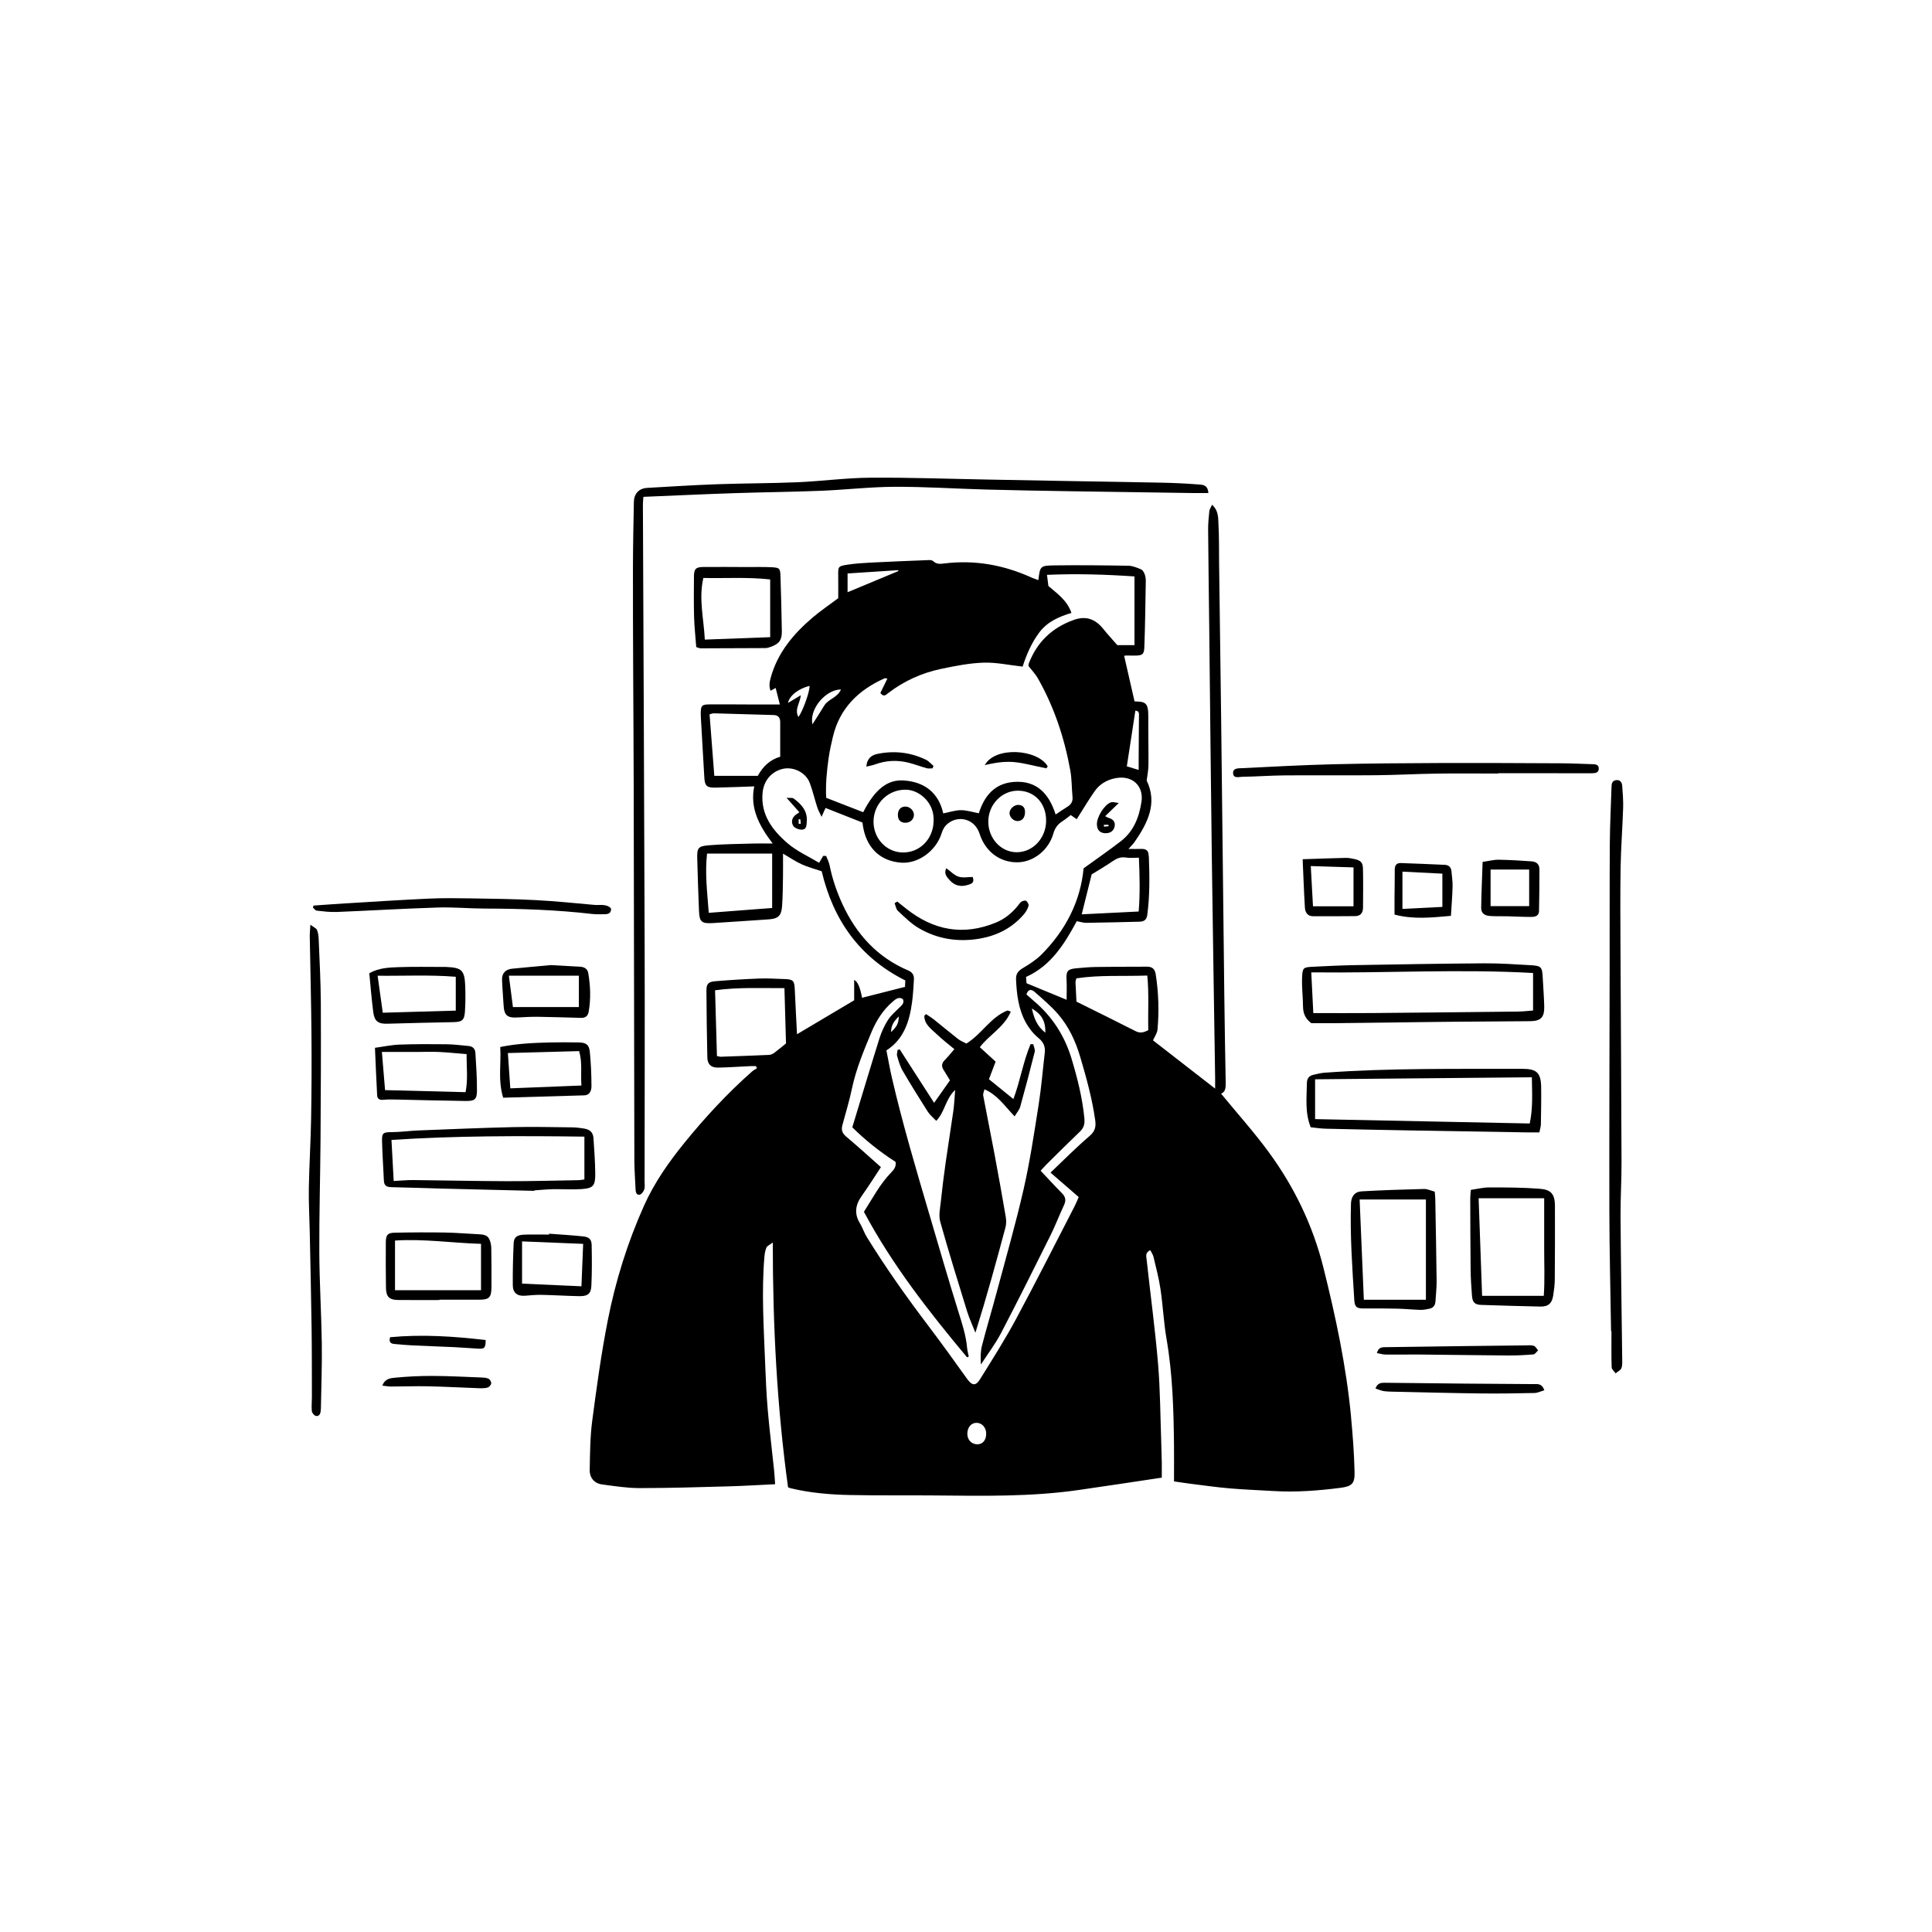 <?xml version="1.0" encoding="UTF-8"?>
<svg id="_圖層_1" data-name="圖層 1" xmlns="http://www.w3.org/2000/svg" viewBox="0 0 1200 1200">
  <path d="m839.16,879.94c-2.97-31.39-9.55-62.13-17.18-92.66-6.53-26.12-18.05-49.97-33.88-71.59-9.12-12.45-19.49-24-29.67-36.4,2.82-1.07,2.93-3.9,2.87-6.97-.34-18.22-.65-36.43-.87-54.65-.67-56.67-1.27-113.33-1.94-170-.39-32.61-.86-65.22-1.29-97.84-.1-8.02.06-16.05-.38-24.05-.22-4.03.14-8.59-4-12.27-.77,1.76-1.57,2.84-1.69,3.98-.39,3.8-.77,7.62-.74,11.43.16,20.4.46,40.8.69,61.21.53,47.38.98,94.76,1.6,142.14.6,45.73,1.37,91.45,2.06,137.18.03,2.23,0,4.45,0,6.71-13.39-10.4-26.28-20.41-38.59-29.98.97-2.25,2.59-4.43,2.8-6.74,1.03-11.45.66-22.89-1.11-34.28-.53-3.4-2.25-4.75-5.46-4.74-10.53.05-21.06.03-31.58.19-4.17.06-8.34.43-12.5.83-5.23.5-6.15,1.85-5.85,6.94.23,3.89.05,7.81.05,12.61-8.7-3.59-16.67-6.88-24.88-10.27-.08-.96-.18-2.18-.33-3.92,15.57-6.96,23.92-20.63,31.51-34.64,2.34.43,4.11,1.05,5.88,1.03,11.09-.15,22.18-.44,33.26-.71,2.73-.07,4.27-1.29,4.66-4.23,1.58-11.95,1.44-23.93.98-35.93-.01-.36-.15-.72-.15-1.08-.04-3.1-1.84-4.06-4.65-3.96-2.31.08-4.62.02-7.88.02,1.67-1.87,2.84-2.95,3.73-4.22,8.24-11.87,14.42-24.14,7.6-38.27.43-3.58,1.08-6.59,1.1-9.61.08-10.02-.17-20.05-.1-30.07.06-8.81-1.85-9.29-8.37-9.46-.3,0-.59-.37-.19-.1-2.24-9.8-4.34-19-6.44-28.2.27-.05.62-.18.98-.19,1.82-.01,3.64,0,5.46.01,4.68.03,5.92-.58,6.09-4.96.52-13.82.68-27.66.91-41.49.02-1.43-.24-2.95-.76-4.28-.43-1.1-1.24-2.44-2.22-2.84-2.48-1.02-5.15-2.18-7.76-2.22-15.29-.27-30.58-.43-45.86-.23-9.05.12-9.07.48-10.12,9.14-1.38-.5-2.75-.9-4.03-1.48-17.4-7.94-35.53-11.22-54.61-8.83-2.32.29-4.7.53-6.66-1.46-.54-.54-1.7-.7-2.56-.67-12.18.48-24.37.96-36.54,1.58-4.71.24-9.44.57-14.1,1.28-5.93.91-5.89,1.11-5.82,6.89.06,4.72.01,9.44.01,13.94-5.49,4.12-10.95,7.78-15.91,12.01-11.92,10.17-21.8,21.85-26.04,37.42-.71,2.6-1.17,5.12-.09,8.06,1.49-.82,2.53-1.4,3.17-1.76.85,3.34,1.69,6.63,2.61,10.29-5.11,0-10.17.01-15.22,0-9.45-.03-18.9-.14-28.35-.07-5.02.04-5.53.71-5.57,5.82,0,.73.03,1.46.07,2.19.71,12.53,1.4,25.07,2.17,37.6.31,5.07,1.58,6.2,6.95,6.09,7.78-.16,15.56-.49,24.05-.77-2.82,13.42,3.05,24.51,11.45,35.48-4.94,0-8.72-.1-12.49.02-9.09.28-18.2.32-27.25,1.09-6.67.57-7.29,1.67-7.12,8.32.27,10.74.65,21.47,1.07,32.21.28,7.05,1.5,8.2,8.66,7.78,11.44-.67,22.87-1.56,34.31-2.28,6.09-.38,8.19-2.07,8.64-8.16.44-5.98.46-12,.57-18,.08-4.78.02-9.57.02-14.69,4.12,2.39,7.74,4.87,11.67,6.66,3.9,1.77,8.12,2.85,12.35,4.28,7.1,30,23.21,53.42,51.93,67.82-.06,1.24-.13,2.78-.19,3.99-9.2,2.34-17.94,4.56-26.68,6.78q-1.71-9.68-4.89-11.1v12.66c-12.37,7.34-23.88,14.18-35.5,21.08-.47-9.29-.98-18.49-1.38-27.7-.24-5.56-.92-6.39-6.34-6.57-5.27-.18-10.55-.52-15.81-.32-9.08.34-18.15.91-27.2,1.66-4.43.37-5.55,1.65-5.53,5.87.08,13.84.25,27.68.56,41.52.1,4.24,2.34,6.34,6.59,6.27,6.72-.12,13.44-.61,20.15-.92,1.14-.05,2.28,0,3.41,0,.22.44.45.87.67,1.31-1.05.69-2.21,1.27-3.15,2.1-15.19,13.44-28.92,28.26-41.7,43.97-9.91,12.18-18.92,25.03-25.34,39.38-10.18,22.77-17.62,46.55-22.43,70.97-4.07,20.69-6.95,41.63-9.7,62.55-1.33,10.07-1.36,20.33-1.56,30.51-.1,4.96,2.95,8.41,7.62,9.02,7.72,1.02,15.5,2.28,23.26,2.28,18.56,0,37.12-.58,55.67-1.09,9.4-.26,18.78-.86,28.61-1.32-.22-3.01-.35-5.88-.65-8.74-1.3-12.48-2.85-24.94-3.93-37.44-.84-9.79-1.26-19.63-1.64-29.45-.83-21.84-2.27-43.69-.44-65.55.17-1.97.51-4.01,1.26-5.81.42-.99,1.86-1.54,3.95-3.13,0,51.88,2.62,102.11,9.48,152.04.68.25,1.17.48,1.68.6,12.08,2.9,24.4,3.94,36.74,4.19,17.67.37,35.35.1,53.03.27,29.68.28,59.37.87,88.87-3.36,17.06-2.44,34.1-5.06,51.82-7.7,0-3.36.04-6.24,0-9.11-.07-4.19-.18-8.38-.33-12.56-.6-16.38-.62-32.8-2-49.11-1.82-21.56-4.75-43.02-7.07-64.54-.2-1.89-1.12-4.43,2.25-5.99.72,1.46,1.66,2.75,2,4.18,1.58,6.69,3.36,13.37,4.36,20.16,1.52,10.26,1.99,20.68,3.75,30.89,3.77,21.82,4.39,43.82,4.62,65.86.08,7.42.01,14.85.01,22.55,3.9.56,7.11,1.08,10.33,1.48,8.1,1,16.19,2.17,24.31,2.86,9.06.78,18.16,1.1,27.23,1.65,13.87.84,27.67-.22,41.4-1.98,7.28-.93,9.06-2.63,8.88-9.87-.27-11.44-1.13-22.89-2.21-34.29Zm-359.55-315.98c-13.39,1.03-26.17,2.01-39.39,3.02-.91-12.44-2.45-24.44-1.06-36.8h40.44v33.78Zm1.11,90.1c-.82.61-1.93,1.09-2.93,1.14-9.99.45-19.98.81-29.97,1.16-.68.02-1.37-.22-2.51-.42-.39-13.52-.77-26.9-1.17-40.86,14.63-2,28.54-1.26,43.09-1.33.34,11.91.65,23.13.97,34.36-2.67,2.14-5.01,4.13-7.48,5.96Zm226.67-121.33c.49,11.42.77,22.38-.14,33.43-12.27.61-23.65,1.17-35.38,1.75,2.21-8.9,4.17-16.75,6.18-24.82,3.96-2.46,8.5-5.07,12.82-8.03,2.64-1.81,5.14-2.99,8.5-2.42,2.44.42,5.02.08,8.03.08Zm-2.2-91.29c2.6-.01,2.24,2.07,2.23,3.84-.04,8.35-.11,16.69-.17,25.04-.02,2.48,0,4.97,0,7.9-3.04-.92-5.55-1.68-7.36-2.23,1.82-11.85,3.55-23.17,5.3-34.55Zm-178.75-85.25c10.45-.68,20.97-1.36,31.49-2.05,0,.19.01.39.02.58-10.42,4.35-20.85,8.69-31.51,13.13v-11.67Zm22.97,65.13c.41-.18,1.02.1,1.75.2-1.54,3.15-3.02,6.15-4.36,8.89,2.15,2.86,3.52,1.13,4.9.07,9.81-7.52,20.85-12.51,32.87-15.03,8.67-1.82,17.49-3.56,26.29-3.86,7.86-.26,15.79,1.51,24.31,2.46,2.36-7.34,5.43-14.59,10.26-21.09,5-6.73,12.15-9.88,20.06-12.26-2.76-7.98-8.8-11.92-14.32-16.74-.24-1.88-.5-4-.87-6.91,18.37-.8,36.42-.25,54.34.98v42.69h-10.64c-2.88-3.31-5.96-6.63-8.79-10.15-4.84-6.03-10.65-8.23-18.19-5.55-13.48,4.78-22.87,13.7-28.01,27.05-.31.8-.14,1.79-.14,1.67,2.24,2.89,4.25,4.93,5.63,7.34,10.23,17.95,16.66,37.3,20.3,57.56.96,5.34.82,10.88,1.36,16.31.29,2.94-.93,4.79-3.33,6.24-2.33,1.4-4.54,2.98-7.16,4.72-4.01-12.7-11.58-21.35-26.05-20.23-12.17.94-18.39,9.06-21.66,19.46-3.79-.71-7.44-1.91-11.09-1.93-3.48-.01-6.96,1.21-11,2-2.8-12.59-11.46-19.73-24.92-20.47-9.99-.55-17.72,5.87-24.8,19.74-7.46-2.91-14.99-5.84-22.98-8.95-.46-8.08.33-16.35,1.49-24.59.62-4.45,1.62-8.86,2.65-13.24,4.21-17.83,15.89-29.13,32.11-36.38Zm100.36,88.47c-.07,10.9-8.34,19.67-18.47,19.55-9.72-.11-17.56-8.75-17.45-19.21.11-10.47,8.4-19.04,18.38-19.02,10.31.02,17.6,7.78,17.53,18.67Zm-69.91.33c-.2,11.11-8.66,19.6-19.32,19.37-10.18-.22-18.18-8.91-17.98-19.52.21-11.16,9.48-20.02,20.7-19.45,7.77.39,17.31,8.04,16.6,19.6Zm-57.53-81.86c-2.12,5.07-7.89,5.92-10.37,10-2.37,3.91-4.88,7.74-7.32,11.6-2.15-9.42,8.23-21.59,17.69-21.61Zm-19.55-2.26c.52,2.51-4.19,16.12-6.91,19.32-2.51-4.78,1.04-8.55,1.54-13.5-2.88,1.72-5.33,3.19-7.99,4.79.93-4.56,6.52-8.86,13.36-10.6Zm-59.11,55.91c-.96-12.41-1.95-25.2-2.95-38.25,1.06-.24,1.89-.62,2.72-.6,12.34.33,24.68.75,37.02,1.06,3.1.08,4.14,1.79,4.14,4.52.02,7.07,0,14.14,0,21.37-6.23,1.87-10.59,5.74-13.92,11.89h-27.02Zm163.44,415.17c-3.67.04-6.34-2.78-6.28-6.62.06-3.9,2.3-6.61,5.54-6.71,3.45-.1,6.15,2.82,6.17,6.68.02,4.01-2.11,6.62-5.43,6.65Zm69.77-191.6c-8.31,7.07-15.98,14.88-24.39,22.86,5.65,4.89,11.45,9.91,17.52,15.17-.99,2.23-1.7,4.04-2.59,5.77-12.07,23.37-23.9,46.86-36.36,70.02-6.87,12.77-14.68,25.05-22.35,37.38-2.76,4.43-5.05,3.94-8.12-.36-7.82-10.95-15.68-21.87-23.8-32.59-13.61-17.97-26.66-36.32-38.49-55.52-1.61-2.61-2.51-5.67-4.12-8.28-3.73-6.05-2.93-11.54,1.07-17.14,4.21-5.91,8.06-12.07,11.9-17.86-7.1-6.28-14.21-12.79-21.59-18.98-2.5-2.1-3.12-4.21-2.33-7.14,2.02-7.53,4.31-15.02,5.92-22.64,2.57-12.17,7.32-23.56,12.07-34.94,3.03-7.26,7.18-13.91,13.28-19.1,1.78-1.52,3.63-3.24,6.3-1.58,1.12,2.66-.8,3.91-2.34,5.45-2.44,2.43-5.17,4.74-6.98,7.6-2.19,3.46-3.97,7.31-5.2,11.22-5.71,18.23-11.18,36.53-16.91,55.39,8.08,7.96,17.09,15.19,26.87,21.45.47,2.78-.75,4.59-2.68,6.56-7.05,7.21-11.62,16.15-16.97,24.46,17.72,33.18,40.46,62.09,64.06,90.38.35-.15.71-.3,1.06-.46-.36-1.85-.87-3.68-1.04-5.55-.74-8-3.28-15.52-5.65-23.15-6.07-19.53-11.77-39.18-17.54-58.8-8.33-28.32-16.77-56.62-23.44-85.4-1.3-5.63-2.3-11.33-3.48-17.27,10.87-6.94,14.33-18.05,15.95-30.04.63-4.66.85-9.38,1.14-14.08.16-2.6-.96-4.44-3.52-5.52-19.2-8.16-32.21-22.45-40.85-41.15-3.6-7.8-6.33-15.82-8.02-24.24-.4-1.99-1.41-3.85-2.14-5.77-.61,0-1.22-.01-1.83-.02-.76,1.3-1.52,2.61-2.51,4.3-6.5-3.94-13.87-7.18-19.69-12.21-9.37-8.09-16.78-17.81-15.42-31.47.71-7.16,5.21-12.67,11.93-14.53,6.8-1.88,14.89,1.96,17.36,8.63,1.82,4.9,3.02,10.03,4.62,15.02.57,1.77,1.51,3.42,2.69,6.01,1.11-2.46,1.73-3.85,2.48-5.51,7.59,2.99,15.16,5.98,22.92,9.04.21,1.3.38,2.73.68,4.13,2.65,12.43,11.04,19.9,23.35,20.8,10.5.77,21.68-7.18,25.14-18.23.81-2.59,1.91-4.5,4.03-6.17,6.39-5.04,16.5-3.07,19.59,6.52,3.58,11.08,12.64,17.82,23.59,17.66,9.83-.15,19.32-7.53,22.24-17.95.97-3.45,2.72-5.69,5.55-7.52,1.83-1.18,3.51-2.58,5.23-3.87,1.42.99,2.8,1.96,3.69,2.57,3.98-6.25,7.35-11.97,11.15-17.39,3.13-4.48,7.68-7.12,13.1-8.12,10.5-1.94,17.42,5.02,15.98,14.63-1.45,9.66-4.84,18.36-12.77,24.51-7.43,5.76-15.2,11.09-23.18,16.88-1.93,20.5-11.14,38.41-26.06,53.45-3.41,3.43-7.67,6.13-11.85,8.64-2.85,1.71-4.19,3.55-4.05,6.93.4,9.33,1.52,18.52,6.08,26.79,1.96,3.56,4.69,6.97,7.81,9.54,3.22,2.65,4.41,5.43,3.94,9.36-1.27,10.65-2.1,21.36-3.77,31.94-2.78,17.58-5.38,35.23-9.34,52.56-4.96,21.76-11.17,43.23-16.93,64.8-2.9,10.86-6.17,21.62-8.96,32.5-.93,3.63-.91,7.51-.66,11.68,4.2-6.49,8.95-12.7,12.51-19.52,10.5-20.1,20.61-40.4,30.71-60.7,3.06-6.15,5.5-12.59,8.41-18.81,1.35-2.89.99-5.09-1.26-7.35-4.35-4.38-8.51-8.95-13.27-13.98,1.12-1.21,2.35-2.66,3.7-3.99,6.86-6.79,13.69-13.63,20.68-20.29,2.49-2.37,3.12-4.85,2.8-8.24-1.23-12.74-4.35-25.1-8.02-37.24-4.23-13.96-11.94-26.05-23.26-35.58-1.63-1.38-3.2-2.83-4.71-4.17,1.12-3.7,3.4-3.08,5.11-1.56,5.03,4.45,10.23,8.82,14.59,13.88,6.59,7.64,10.79,16.68,13.68,26.41,3.83,12.9,7.39,25.83,9.3,39.17.57,3.99.16,6.93-3.38,9.94Zm-118.63-74.14c-.14,4.29-.98,6.02-4.76,9.71-.12-4.26,2.01-7.02,4.76-9.71Zm82.63-4.95c5.9,3.4,8.62,7.76,8.4,15.06-5.4-4.29-7.02-9.21-8.4-15.06Zm72.34,13.45c-2.69,1.41-4.98,2.1-7.83.65-11.95-6.09-23.99-11.99-36.79-18.36-.19-3.69-.43-7.85-.59-12.02-.03-.68.29-1.38.54-2.43,14.39-2.22,28.87-1.19,44.05-1.75,1.13,11.49.34,22.67.62,33.91Z"/>
  <path d="m393.61,493.21c.15,75.82.23,151.64.4,227.46.01,6,.52,12,.75,18.01.07,1.79.51,3.7,2.53,3.36,1.14-.19,2.41-1.94,2.87-3.25.52-1.47.21-3.24.21-4.88.02-49.2.18-98.4.03-147.6-.27-90.94-.72-181.87-1.08-272.81,0-1.56.19-3.12.31-4.9,19.03-.78,37.57-1.66,56.13-2.28,18.03-.61,36.08-.76,54.1-1.48,15.28-.61,30.54-2.42,45.81-2.48,18.93-.08,37.87,1.2,56.8,1.71,17.3.47,34.6.75,51.91,1.04,25.32.41,50.64.76,75.95,1.12,3.22.05,6.43,0,10.21,0-.32-5.44-3.98-5.16-6.74-5.37-7.26-.56-14.54-.89-21.82-1.05-19.13-.41-38.25-.67-57.38-1.01-16.94-.3-33.89-.63-50.83-.93-24.4-.44-48.81-1.34-73.2-1.16-15.08.11-30.14,2.17-45.23,2.82-16.56.71-33.16.64-49.73,1.23-14.56.52-29.1,1.45-43.64,2.28-5.09.29-8.17,3.59-8.26,8.74-.24,13.3-.54,26.6-.57,39.9-.06,21.48.06,42.97.14,64.45.1,25.69.3,51.38.35,77.06Z"/>
  <path d="m1008.16,502.25c.15-4.69-.22-9.42-.57-14.11-.16-2.16-1.27-3.95-3.87-3.57-2.62.38-2.72,2.48-2.79,4.58-.34,11.46-.96,22.91-1.04,34.37-.17,26.05-.07,52.11-.11,78.16-.07,50.47-.28,100.94-.17,151.42.05,24.59.69,49.17,1.06,73.76.08,0,.16,0,.24,0,0,7.47-.12,14.94.12,22.4.04,1.27,1.6,2.5,2.46,3.74,1.27-1.08,3.17-1.94,3.64-3.29.69-1.98.46-4.31.44-6.49-.34-29.15-.81-58.29-1.02-87.44-.08-11.29.65-22.58.61-33.87-.13-44.09-.44-88.18-.64-132.26-.07-16.95-.21-33.9.07-50.84.2-12.19,1.16-24.37,1.55-36.55Z"/>
  <path d="m809.33,625.07c.03,4.11,1.23,7.48,5.13,10.44,4.59,0,9.3.05,14.02,0,23.49-.27,46.97-.61,70.46-.85,17.11-.18,34.22-.21,51.33-.38,6.84-.07,9.04-2.34,8.88-9.32-.14-6-.65-11.99-.95-17.98-.31-6.3-.9-7.1-7.38-7.47-9.61-.55-19.24-1.23-28.85-1.17-26.76.17-53.51.65-80.27,1.11-8.73.15-17.46.57-26.18,1.02-6.02.31-6.49.5-6.76,6.65-.27,5.97.53,11.98.57,17.97Zm142.89-20.74v23.32c-2.97.22-6.16.61-9.35.65-30.24.35-60.48.67-90.73.92-11.81.1-23.63.02-36.42.02-.41-8.16-.82-16.42-1.27-25.29,46.37.55,91.83-2.18,137.76.39Z"/>
  <path d="m945.44,663.87c-40.97.12-81.96-.56-122.87,2.42-2.32.17-4.61.82-6.9,1.32-2.71.6-3.91,2.43-3.94,5.11-.08,8.99-1.33,18.08,2.36,27.44,2.89.29,6.09.82,9.31.9,18.03.43,36.06.78,54.1,1.1,23.86.43,47.72.81,71.57,1.2,2.16.04,4.32,0,7.06,0,.43-2.24.91-3.63.94-5.03.13-7.65.27-15.3.17-22.94-.12-9.09-2.71-11.54-11.79-11.52Zm4.71,33.95c-44.27-.9-88.29-1.8-133.32-2.72v-24.73c45.04-.42,89.59-.83,134.63-1.25.16,9.95.71,19.12-1.31,28.7Z"/>
  <path d="m198.33,777.85c-.11-23.48.6-46.95.76-70.43.19-28.21.32-56.42.18-84.63-.07-13.1-.8-26.19-1.32-39.29-.08-1.98-.31-4.07-1.05-5.87-.44-1.08-2.02-1.68-4.11-3.28-.19,3.41-.42,5.35-.39,7.28.34,20.02.88,40.05,1.05,60.07.15,17.66.09,35.32-.21,52.98-.24,14.38-1.16,28.74-1.41,43.11-.16,9.09.37,18.2.56,27.3.41,20.01.87,40.03,1.15,60.04.2,14.17.15,28.35.19,42.53,0,2.91-.33,5.85-.05,8.73.11,1.11,1.31,2.69,2.33,3,1.92.57,2.94-.86,3.15-2.77.06-.54.14-1.09.15-1.63.22-13.46.76-26.93.57-40.38-.27-18.92-1.46-37.83-1.55-56.75Z"/>
  <path d="m242.96,737.37c10.73.19,21.45.63,32.17.9,18.92.49,37.85.93,56.77,1.39,0-.1,0-.2,0-.3,3.82-.25,7.63-.65,11.45-.72,5.81-.11,11.64.3,17.44-.05,7.67-.47,9.03-1.98,8.93-9.83-.09-7.27-.6-14.54-1.1-21.8-.25-3.55-2.09-5.36-5.8-5.99-2.5-.42-5.05-.72-7.58-.75-12.2-.13-24.41-.43-36.6-.14-19.64.46-39.27,1.3-58.9,2.07-5.44.21-10.86,1.01-16.3,1.04-5.37.04-6.27.34-6.15,5.57.19,8.19.81,16.36,1.15,24.54.13,3.02,1.58,4.01,4.51,4.06Zm120.02-31.39v26.59c-1.29.17-2.51.44-3.73.46-14.74.25-29.48.67-44.22.63-19.49-.05-38.97-.51-58.46-.7-3.8-.04-7.6.36-12.04.59-.47-8.77-.92-17.04-1.38-25.52,40.04-2.63,79.66-2.56,119.83-2.05Z"/>
  <path d="m988.74,474.64c-6.19-.18-12.38-.51-18.57-.54-25.33-.12-50.66-.26-75.99-.17-22.04.08-44.09.23-66.12.77-18.92.47-37.83,1.5-56.74,2.43-2.12.1-5.58-.13-5.43,3.09.16,3.53,3.7,2.28,5.72,2.26,8.74-.12,17.47-.8,26.2-.87,18.95-.15,37.9.08,56.85-.1,12.56-.12,25.12-.83,37.69-1.01,12.76-.18,25.52-.04,38.28-.04v-.2c19.29,0,38.59-.02,57.88.02,2.16,0,4.37-.13,4.51-2.73.16-2.79-2.2-2.86-4.27-2.93Z"/>
  <path d="m956.18,738.35c-10.33-.8-20.73-.82-31.1-.83-3.74,0-7.49.96-11.52,1.52-.14,1.96-.36,3.55-.36,5.15.04,14.75.06,29.51.23,44.26.06,5.46.41,10.92.84,16.36.33,4.18,1.8,5.57,5.77,5.69,12.19.39,24.37.78,36.56,1.03,5.06.1,7.38-1.95,8.13-6.93.49-3.23.94-6.5.97-9.76.12-15.3.15-30.6.1-45.9-.02-8.06-3.15-10.08-9.62-10.59Zm2.68,66.52h-38.3c-.72-20.31-1.43-40.25-2.16-60.62h40.72c0,10.04.03,20.13,0,30.22-.04,10.11.46,20.25-.25,30.4Z"/>
  <path d="m882.45,813.58c1.78.05,3.59-.35,5.36-.7,2.48-.5,3.65-2.16,3.79-4.64.24-4.17.75-8.34.71-12.51-.19-17.1-.53-34.19-.84-51.29-.02-1.25-.2-2.5-.34-4.29-2.49-.65-4.58-1.7-6.63-1.65-12.9.32-25.81.72-38.69,1.46-4.47.25-6.57,3.21-6.7,7.71-.61,20.02.83,39.96,2.07,59.91.27,4.3,1.57,5.17,5.94,5.14,6.88-.06,13.77-.05,20.65.11,4.9.11,9.79.62,14.7.77Zm-35.34-6.27c-.88-21.03-1.74-41.41-2.62-62.28h41.17v62.28h-38.55Z"/>
  <path d="m479.25,352.32c-5.23-.26-10.48-.1-15.71-.12-8.92-.02-17.84-.13-26.76-.03-4.65.05-5.72,1.24-5.75,5.94-.06,8.37-.15,16.75.08,25.11.17,6.14.86,12.26,1.34,18.69,1.37.4,2.05.78,2.73.78,13.44-.02,26.88-.06,40.33-.16,1.06,0,2.15-.39,3.17-.75,5.2-1.83,7.03-4.18,6.94-9.72-.18-11.45-.48-22.9-.86-34.35-.16-4.69-.57-5.15-5.51-5.39Zm-.88,43.44c-13.33.49-26.64.99-40.6,1.51-.61-12.94-3.89-25.15-.91-38.29,13.62.32,27.3-.65,41.51.92v35.86Z"/>
  <path d="m304.83,772.4c-1.02-4.41-2.56-5.55-7.16-5.76-7.07-.33-14.13-.97-21.2-1.09-10.5-.17-21.01-.12-31.51.11-4.22.09-5.29,1.47-5.32,5.86-.06,9.45-.06,18.91.09,28.36.09,5.61,2.09,7.52,7.63,7.57,8.54.08,17.09.02,25.63.02v-.2c8.18,0,16.36,0,24.54,0,6.24,0,7.65-1.28,7.73-7.65.1-8-.04-15.99-.11-23.99,0-1.08-.09-2.19-.33-3.24Zm-6.06,28.98h-53.42v-30.85c17.8-1.19,35.74,1.54,53.42,2.04v28.81Z"/>
  <path d="m301.77,564.33c22.01.06,43.97.8,65.86,3.33,2.7.31,5.46.22,8.18.17,2.22-.04,3.96-.79,3.68-3.65-2.94-2.95-6.8-1.82-10.29-2.13-12.12-1.08-24.23-2.34-36.37-2.97-13.44-.7-26.91-.87-40.38-1.08-8.73-.14-17.48-.25-26.2.15-17.05.78-34.09,1.9-51.13,2.93-6.79.41-13.57.91-20.36,1.38-.14.4-.28.79-.42,1.19.79.69,1.52,1.88,2.38,1.97,4.13.46,8.31.99,12.44.82,20.88-.84,41.74-2.11,62.63-2.76,9.98-.31,19.98.64,29.98.66Z"/>
  <path d="m240.59,635.85c13.64-.39,27.28-.72,40.93-.98,5.4-.1,6.9-1.12,7.26-6.53.35-5.26.38-10.56.18-15.82-.38-9.93-2.09-11.52-11.95-11.93-.36-.02-.73,0-1.09,0-9.47.01-18.95-.22-28.41.13-5.91.22-11.99.38-18.14,3.76.79,7.97,1.42,16.1,2.47,24.17.75,5.76,3.15,7.37,8.76,7.21Zm42.5-29.16v21.02c-15.05.44-29.85.87-45.34,1.31-1.01-7.21-2.08-14.85-3.21-22.97,16.19.18,32.13-.68,48.55.64Z"/>
  <path d="m246.2,682.95c14.35.29,28.69.71,43.04.89,5.67.07,6.98-.99,7.01-6.56.04-7.78-.49-15.57-.97-23.34-.14-2.37-1.58-4.02-4.18-4.25-4.5-.39-9.01-1.02-13.52-1.08-9.81-.12-19.63-.14-29.44.21-4.95.18-9.88,1.26-15.25,1.99.46,10.39.83,19.97,1.36,29.54.12,2.11,1.45,3.02,3.78,2.76,2.69-.3,5.43-.21,8.15-.16Zm-9.01-29.58c7.96,0,15.19,0,22.42,0,4.36,0,8.73-.19,13.07.02,5.58.27,11.14.87,17.14,1.36-.08,8.18.93,15.66-.65,23.62-17.17-.44-33.3-.85-50-1.28-.66-7.95-1.3-15.6-1.97-23.72Z"/>
  <path d="m312.52,681.8c17.29-.5,33.81-.95,50.33-1.46,3.66-.11,4.53-3.16,4.52-5.78-.02-7.07-.32-14.17-1.02-21.21-.45-4.51-2.32-5.79-6.98-5.87-6-.1-12.01-.15-18.01.01-9.94.27-19.89.64-30.65,2.82.68,10.25-1.55,20.45,1.82,31.5Zm47.17-28.94c2.17,7.24.86,14.11,1.46,21.37-14.81.59-29.13,1.16-44.19,1.76-.5-7.18-.98-14.16-1.51-21.92,15-.41,29.51-.8,44.25-1.21Z"/>
  <path d="m322.2,631.93c4.16-.27,8.34-.43,12.51-.37,8.7.12,17.4.42,26.1.66,2.76.07,4.34-1.03,4.85-3.95,1.39-7.97,1.06-15.9-.28-23.82-.46-2.73-2.46-3.86-5.1-4.01-6.51-.36-13.03-.72-18.22-1-8.94.83-16.52,1.49-24.09,2.25-3.92.39-6.24,2.83-6.14,6.74.14,5.08.66,10.14.91,15.22.35,7.22,2.14,8.76,9.46,8.28Zm37.35-25.91v19.5h-40.96c-.82-6.33-1.62-12.54-2.52-19.5h43.48Z"/>
  <path d="m367.51,773.56c-.07-3.76-1.49-5.2-5.33-5.61-7.02-.75-14.08-1.14-21.12-1.68,0,.18-.02.37-.03.55-5.09,0-10.19-.14-15.27.04-4.67.17-6.55,1.57-6.72,5.39-.39,8.71-.62,17.44-.53,26.16.05,4.71,2.93,6.75,7.57,6.39,3.43-.27,6.88-.61,10.31-.54,7.81.16,15.61.66,23.42.81,5.2.1,7.26-1.44,7.5-6.44.4-8.34.35-16.72.19-25.07Zm-6.36,25.38c-12.52-.56-24.43-1.09-36.89-1.65v-26.24c12.27.5,24.71,1,37.95,1.54-.38,9.52-.72,18-1.06,26.35Z"/>
  <path d="m936.6,569.13c4.71.11,9.42.39,14.13.39,2.39,0,5.1-.37,5.18-3.55.22-8.69.22-17.38.25-26.07.01-3.13-1.94-4.69-4.78-4.89-6.85-.49-13.72-.92-20.58-1.02-3-.04-6,.79-9.92,1.35-.33,10.01-.76,19.23-.89,28.46-.05,3.31,1.9,4.93,5.72,5.16,3.62.22,7.26.08,10.9.16Zm-10.77-29.02h23.96v22.69h-23.96v-22.69Z"/>
  <path d="m815.56,569.1c8.71.02,17.42,0,26.13-.08,3.4-.03,4.89-2.1,4.91-5.28.05-8,.15-16.01-.03-24.01-.09-4.11-1.33-5.28-5.47-6.2-1.76-.39-3.6-.72-5.39-.68-8.52.19-17.03.52-26.61.84.47,10.54.8,20.32,1.4,30.08.18,2.87,1.59,5.32,5.06,5.32Zm25.13-30.34v24.15h-25.17c-.47-8.56-.92-16.67-1.37-24.99,8.76.28,17.5.56,26.54.84Z"/>
  <path d="m901.2,568.85c.4-6.75.89-12.51,1.03-18.29.08-3.07-.45-6.15-.68-9.22-.19-2.59-1.6-4.06-4.14-4.18-9.08-.42-18.15-.77-27.23-1.1-2.73-.1-3.88,1.36-3.87,4.08.02,5.82-.1,11.65-.15,17.47-.02,3.24,0,6.47,0,10.45,11.74,3.11,22.96,1.87,35.03.79Zm-30.12-27.46c8.05.4,16.22.82,24.8,1.25v20.66c-8.61.43-16.49.82-24.8,1.23v-23.14Z"/>
  <path d="m952.27,859.69c-14.03-.12-28.05-.17-42.08-.3-16.75-.16-33.49-.4-50.24-.53-2.13-.02-4.4.18-5.62,3.56,1.9.61,3.62,1.44,5.41,1.66,2.88.35,5.82.33,8.73.39,17.11.37,34.21.83,51.32,1.03,11.09.13,22.18-.05,33.27-.28,1.96-.04,3.9-1.04,6.16-1.69-1.66-4.57-4.48-3.82-6.94-3.84Z"/>
  <path d="m855.22,840.45c1.94.33,3.73.88,5.53.9,6.73.08,13.46-.1,20.19-.04,18.55.17,37.1.48,55.66.6,5.27.04,10.55-.22,15.8-.66,1.05-.09,1.97-1.62,2.95-2.49-.88-.99-1.6-2.52-2.68-2.85-1.67-.52-3.6-.28-5.41-.26-12.18.12-24.37.25-36.55.41-16.54.21-33.08.43-49.62.69-2.27.04-4.89-.32-5.86,3.7Z"/>
  <path d="m303.38,856.32c-1.4-.65-3.14-.69-4.75-.75-9.99-.38-19.98-.93-29.97-.96-7.8-.02-15.63.36-23.39,1.11-2.76.26-6.26.63-7.76,4.92,2.03.22,3.73.56,5.43.56,7.64-.01,15.27-.32,22.91-.15,10.54.23,21.06.82,31.6,1.19,1.81.06,3.71.09,5.41-.41.96-.28,2.15-1.61,2.24-2.57.09-.96-.82-2.53-1.71-2.94Z"/>
  <path d="m256.27,835.65c8.7.42,17.41.69,26.11,1.1,4.89.23,9.78.66,14.67.93,3.9.22,4.55-.44,4.61-5.35-19.76-2.34-39.58-3.63-59.38-1.76-.88,3.18.55,4,2.62,4.19,3.79.34,7.58.71,11.38.89Z"/>
  <path d="m624.73,756.02c-2.25-13.18-4.62-26.34-7.08-39.49-2.25-12.04-4.72-24.04-6.96-36.08-.22-1.18.5-2.53.8-3.86,8.09,3.52,12.55,10.37,18.7,16.82,1.48-2.48,2.97-4.11,3.49-6,3.15-11.33,6.16-22.7,9-34.11.35-1.4-.56-3.12-.89-4.69-.56-.03-1.13-.06-1.69-.08-4.61,10.95-6.42,22.88-10.66,34.12-5.02-4.07-9.9-8.03-15.2-12.33,1.24-3.25,2.57-6.73,4.17-10.91-3.22-2.94-6.49-5.94-9.81-8.97,5.7-7.6,15.12-12.39,19.22-22.08-1.22-.39-1.84-.83-2.21-.68-10.43,4.23-15.91,14.68-25.37,20.5-1.78-.96-3.68-1.69-5.22-2.88-5.02-3.91-9.89-8.03-14.87-12-1.57-1.25-3.31-2.29-4.97-3.42-.36.36-.71.72-1.07,1.07,0,5.32,4.31,8.16,7.68,11.38,3.62,3.45,7.62,6.49,10.98,9.32-2.1,2.42-3.91,4.72-5.95,6.78-1.81,1.82-2.21,3.65-.9,5.84,1.39,2.31,2.8,4.6,4.11,6.75-3.13,4.45-6.24,8.87-9.83,13.98-7.27-11.31-14.32-22.27-21.37-33.22-.43.1-.85.2-1.28.3-.14,1.27-.67,2.66-.33,3.8.92,3.11,1.79,6.35,3.41,9.12,5.02,8.62,10.29,17.09,15.64,25.5,1.3,2.03,3.31,3.61,5.26,5.68,5.42-5.56,5.62-13.49,11.74-19.2-.43,5.1-.57,9.08-1.12,13-1.51,10.74-3.28,21.44-4.79,32.18-1.14,8.09-2.16,16.2-3.01,24.32-.43,4.09-1.42,8.52-.36,12.29,5.22,18.67,10.96,37.19,16.69,55.71,1.4,4.53,3.43,8.87,5.17,13.29,6.89-21.93,12.84-43.61,18.65-65.33.54-2.03.57-4.35.21-6.43Z"/>
  <path d="m609.01,582.89c10.68-1.91,19.91-6.74,27.03-15.1,1.25-1.47,2.26-3.31,2.81-5.15.25-.85-.61-2.43-1.44-3.07-.55-.43-2.08-.05-2.9.43-.89.52-1.5,1.54-2.17,2.39-3.69,4.64-8.19,8.32-13.65,10.59-20.41,8.46-39.01,4.87-56.02-8.72-1.79-1.43-3.57-2.86-5.36-4.29-.56.34-1.12.67-1.67,1.01.67,1.63.91,3.72,2.09,4.81,4.11,3.79,8.15,7.89,12.91,10.68,11.85,6.97,24.88,8.85,38.38,6.44Z"/>
  <path d="m686.03,517.49c3.17.31,5.62-1.19,6.24-3.95.69-3.1-.93-4.75-3.74-5.56-.49-.14-.93-.45-2.09-1.04,2.65-2.56,5.03-4.87,8.48-8.21-2.04-.17-3.75-.82-5.04-.33-4.09,1.53-8.71,9.21-8.57,13.62.1,3.36,1.68,5.19,4.73,5.48Zm2.46-5.19c.02.29.05.59.07.88-.95.1-1.9.19-2.84.29-.03-.39-.05-.78-.08-1.17h2.85Z"/>
  <path d="m492.92,495.96c-.81-.59-2.29-.26-4.37-.43,3.05,3.45,5.5,6.22,7.95,8.98-1.27.91-2.21,1.44-2.96,2.17-1.99,1.92-2.02,4.65-.73,6.42,1.01,1.39,3.66,2.33,5.5,2.21,2.74-.17,2.62-2.87,2.79-5.07.53-6.65-3.4-10.76-8.19-14.29Zm4.5,15.65c-.45.03-.9.06-1.36.09v-2.82c.33-.03.67-.06,1-.09.12.94.23,1.88.35,2.83Z"/>
  <path d="m601.41,549.55c1.89-.63,4.05-1.08,2.76-4.84-2.78,0-6.01.67-8.75-.19-2.69-.85-4.89-3.26-7.65-5.23-1.75,3.34.41,5.54,2.22,7.54,3.11,3.43,7.05,4.18,11.42,2.72Z"/>
  <path d="m564.24,473.7c3.85.96,7.58,2.41,11.41,3.47,1.12.31,2.39.05,3.6.05.18-.51.36-1.02.54-1.53-1.56-1.3-2.93-2.97-4.7-3.82-9.62-4.64-19.79-5.76-30.18-3.59-3.29.69-6.39,2.5-6.8,7.88,2.3-.57,3.85-.79,5.29-1.33,6.85-2.53,13.82-2.88,20.85-1.13Z"/>
  <path d="m562.48,500.98c-2.97-.07-4.83,1.97-4.79,5.24.04,3.1,1.59,4.72,4.59,4.81,2.95.08,5.32-2.06,5.38-4.86.05-2.64-2.43-5.13-5.17-5.19Z"/>
  <path d="m632.58,499.93c-2.64-.1-5.49,2.46-5.55,5-.06,2.47,2.34,4.97,4.84,5.05,2.88.09,4.74-2.01,4.79-5.4.04-2.98-1.32-4.53-4.08-4.64Z"/>
  <path d="m649.95,477.24c.27-.42.54-.84.81-1.27-6.5-10.84-32.82-12.46-39.08-.74,16.97-4.08,21.71-1.32,38.26,2Z"/>
</svg>
